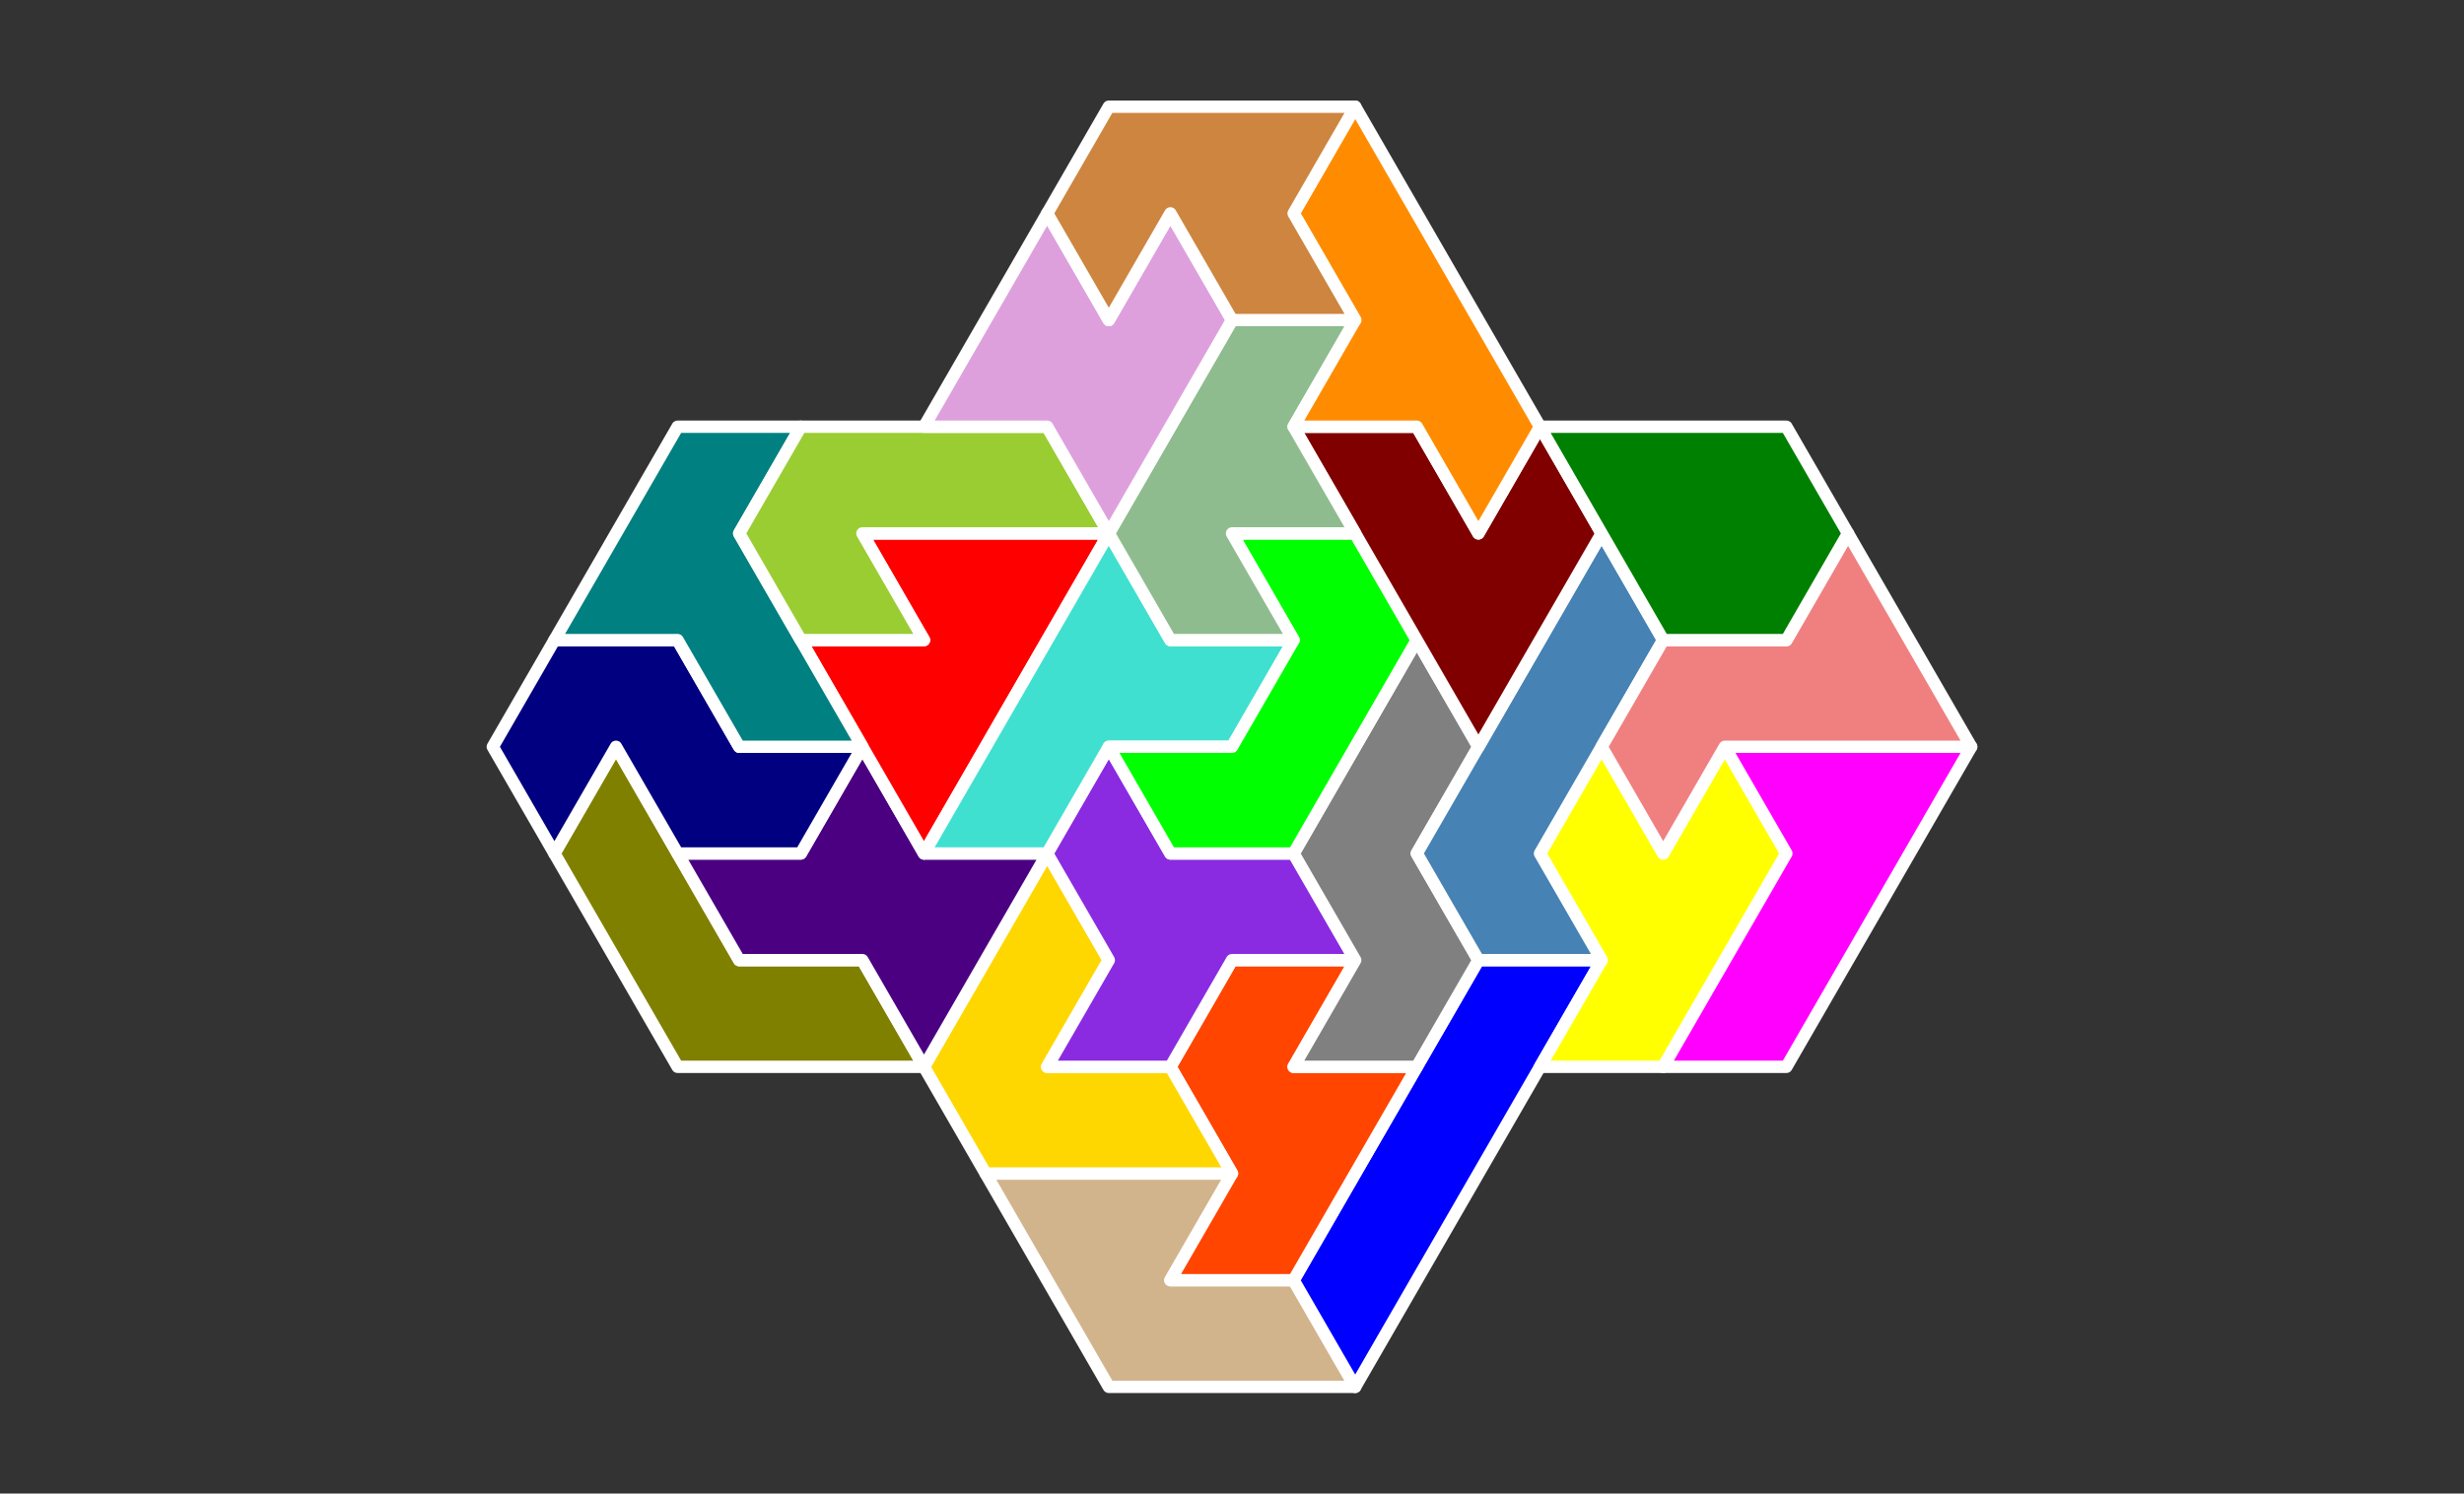 <?xml version="1.0" standalone="no"?>
<!-- Created by Polyform Puzzler (http://puzzler.sourceforge.net/) -->
<svg width="200.0" height="121.244" viewBox="0 0 200.0 121.244"
     xmlns="http://www.w3.org/2000/svg"
     xmlns:xlink="http://www.w3.org/1999/xlink">
<rect x="0" y="0" width="200.0" height="121.244" fill="#333333" stroke="none"/>
<g>
<polygon fill="tan" stroke="white"
         stroke-width="1" stroke-linejoin="round"
         points="85.000,103.923 90.000,112.583 110.000,112.583 105.000,103.923 95.000,103.923 100.000,95.263 80.000,95.263">
<desc>U7</desc>
</polygon>
<polygon fill="blue" stroke="white"
         stroke-width="1" stroke-linejoin="round"
         points="105.000,103.923 110.000,112.583 130.000,77.942 120.000,77.942">
<desc>I7</desc>
</polygon>
<polygon fill="orangered" stroke="white"
         stroke-width="1" stroke-linejoin="round"
         points="95.000,103.923 105.000,103.923 115.000,86.603 105.000,86.603 110.000,77.942 100.000,77.942 95.000,86.603 100.000,95.263">
<desc>Z7</desc>
</polygon>
<polygon fill="gold" stroke="white"
         stroke-width="1" stroke-linejoin="round"
         points="75.000,86.603 80.000,95.263 100.000,95.263 95.000,86.603 85.000,86.603 90.000,77.942 85.000,69.282">
<desc>V7</desc>
</polygon>
<polygon fill="olive" stroke="white"
         stroke-width="1" stroke-linejoin="round"
         points="50.000,77.942 55.000,86.603 75.000,86.603 70.000,77.942 60.000,77.942 50.000,60.622 45.000,69.282">
<desc>R7</desc>
</polygon>
<polygon fill="indigo" stroke="white"
         stroke-width="1" stroke-linejoin="round"
         points="70.000,77.942 75.000,86.603 85.000,69.282 75.000,69.282 70.000,60.622 65.000,69.282 55.000,69.282 60.000,77.942">
<desc>X7</desc>
</polygon>
<polygon fill="blueviolet" stroke="white"
         stroke-width="1" stroke-linejoin="round"
         points="85.000,86.603 95.000,86.603 100.000,77.942 110.000,77.942 105.000,69.282 95.000,69.282 90.000,60.622 85.000,69.282 90.000,77.942">
<desc>W7</desc>
</polygon>
<polygon fill="gray" stroke="white"
         stroke-width="1" stroke-linejoin="round"
         points="105.000,86.603 115.000,86.603 120.000,77.942 115.000,69.282 120.000,60.622 115.000,51.962 105.000,69.282 110.000,77.942">
<desc>N7</desc>
</polygon>
<polygon fill="yellow" stroke="white"
         stroke-width="1" stroke-linejoin="round"
         points="125.000,86.603 135.000,86.603 145.000,69.282 140.000,60.622 135.000,69.282 130.000,60.622 125.000,69.282 130.000,77.942">
<desc>Y7</desc>
</polygon>
<polygon fill="magenta" stroke="white"
         stroke-width="1" stroke-linejoin="round"
         points="135.000,86.603 145.000,86.603 160.000,60.622 140.000,60.622 145.000,69.282">
<desc>P7</desc>
</polygon>
<polygon fill="steelblue" stroke="white"
         stroke-width="1" stroke-linejoin="round"
         points="115.000,69.282 120.000,77.942 130.000,77.942 125.000,69.282 135.000,51.962 130.000,43.301">
<desc>L7</desc>
</polygon>
<polygon fill="navy" stroke="white"
         stroke-width="1" stroke-linejoin="round"
         points="40.000,60.622 45.000,69.282 50.000,60.622 55.000,69.282 65.000,69.282 70.000,60.622 60.000,60.622 55.000,51.962 45.000,51.962">
<desc>S7</desc>
</polygon>
<polygon fill="red" stroke="white"
         stroke-width="1" stroke-linejoin="round"
         points="70.000,60.622 75.000,69.282 90.000,43.301 70.000,43.301 75.000,51.962 65.000,51.962">
<desc>M7</desc>
</polygon>
<polygon fill="turquoise" stroke="white"
         stroke-width="1" stroke-linejoin="round"
         points="75.000,69.282 85.000,69.282 90.000,60.622 100.000,60.622 105.000,51.962 95.000,51.962 90.000,43.301">
<desc>H7</desc>
</polygon>
<polygon fill="lime" stroke="white"
         stroke-width="1" stroke-linejoin="round"
         points="90.000,60.622 95.000,69.282 105.000,69.282 115.000,51.962 110.000,43.301 100.000,43.301 105.000,51.962 100.000,60.622">
<desc>C7</desc>
</polygon>
<polygon fill="lightcoral" stroke="white"
         stroke-width="1" stroke-linejoin="round"
         points="130.000,60.622 135.000,69.282 140.000,60.622 160.000,60.622 150.000,43.301 145.000,51.962 135.000,51.962">
<desc>Q7</desc>
</polygon>
<polygon fill="teal" stroke="white"
         stroke-width="1" stroke-linejoin="round"
         points="55.000,51.962 60.000,60.622 70.000,60.622 60.000,43.301 65.000,34.641 55.000,34.641 45.000,51.962">
<desc>T7</desc>
</polygon>
<polygon fill="maroon" stroke="white"
         stroke-width="1" stroke-linejoin="round"
         points="115.000,51.962 120.000,60.622 130.000,43.301 125.000,34.641 120.000,43.301 115.000,34.641 105.000,34.641">
<desc>G7</desc>
</polygon>
<polygon fill="yellowgreen" stroke="white"
         stroke-width="1" stroke-linejoin="round"
         points="60.000,43.301 65.000,51.962 75.000,51.962 70.000,43.301 90.000,43.301 85.000,34.641 65.000,34.641">
<desc>J7</desc>
</polygon>
<polygon fill="darkseagreen" stroke="white"
         stroke-width="1" stroke-linejoin="round"
         points="90.000,43.301 95.000,51.962 105.000,51.962 100.000,43.301 110.000,43.301 105.000,34.641 110.000,25.981 100.000,25.981">
<desc>F7</desc>
</polygon>
<polygon fill="green" stroke="white"
         stroke-width="1" stroke-linejoin="round"
         points="130.000,43.301 135.000,51.962 145.000,51.962 150.000,43.301 145.000,34.641 125.000,34.641">
<desc>D7</desc>
</polygon>
<polygon fill="plum" stroke="white"
         stroke-width="1" stroke-linejoin="round"
         points="85.000,34.641 90.000,43.301 100.000,25.981 95.000,17.321 90.000,25.981 85.000,17.321 75.000,34.641">
<desc>B7</desc>
</polygon>
<polygon fill="darkorange" stroke="white"
         stroke-width="1" stroke-linejoin="round"
         points="115.000,34.641 120.000,43.301 125.000,34.641 110.000,8.660 105.000,17.321 110.000,25.981 105.000,34.641">
<desc>E7</desc>
</polygon>
<polygon fill="peru" stroke="white"
         stroke-width="1" stroke-linejoin="round"
         points="85.000,17.321 90.000,25.981 95.000,17.321 100.000,25.981 110.000,25.981 105.000,17.321 110.000,8.660 90.000,8.660">
<desc>A7</desc>
</polygon>
</g>
</svg>
